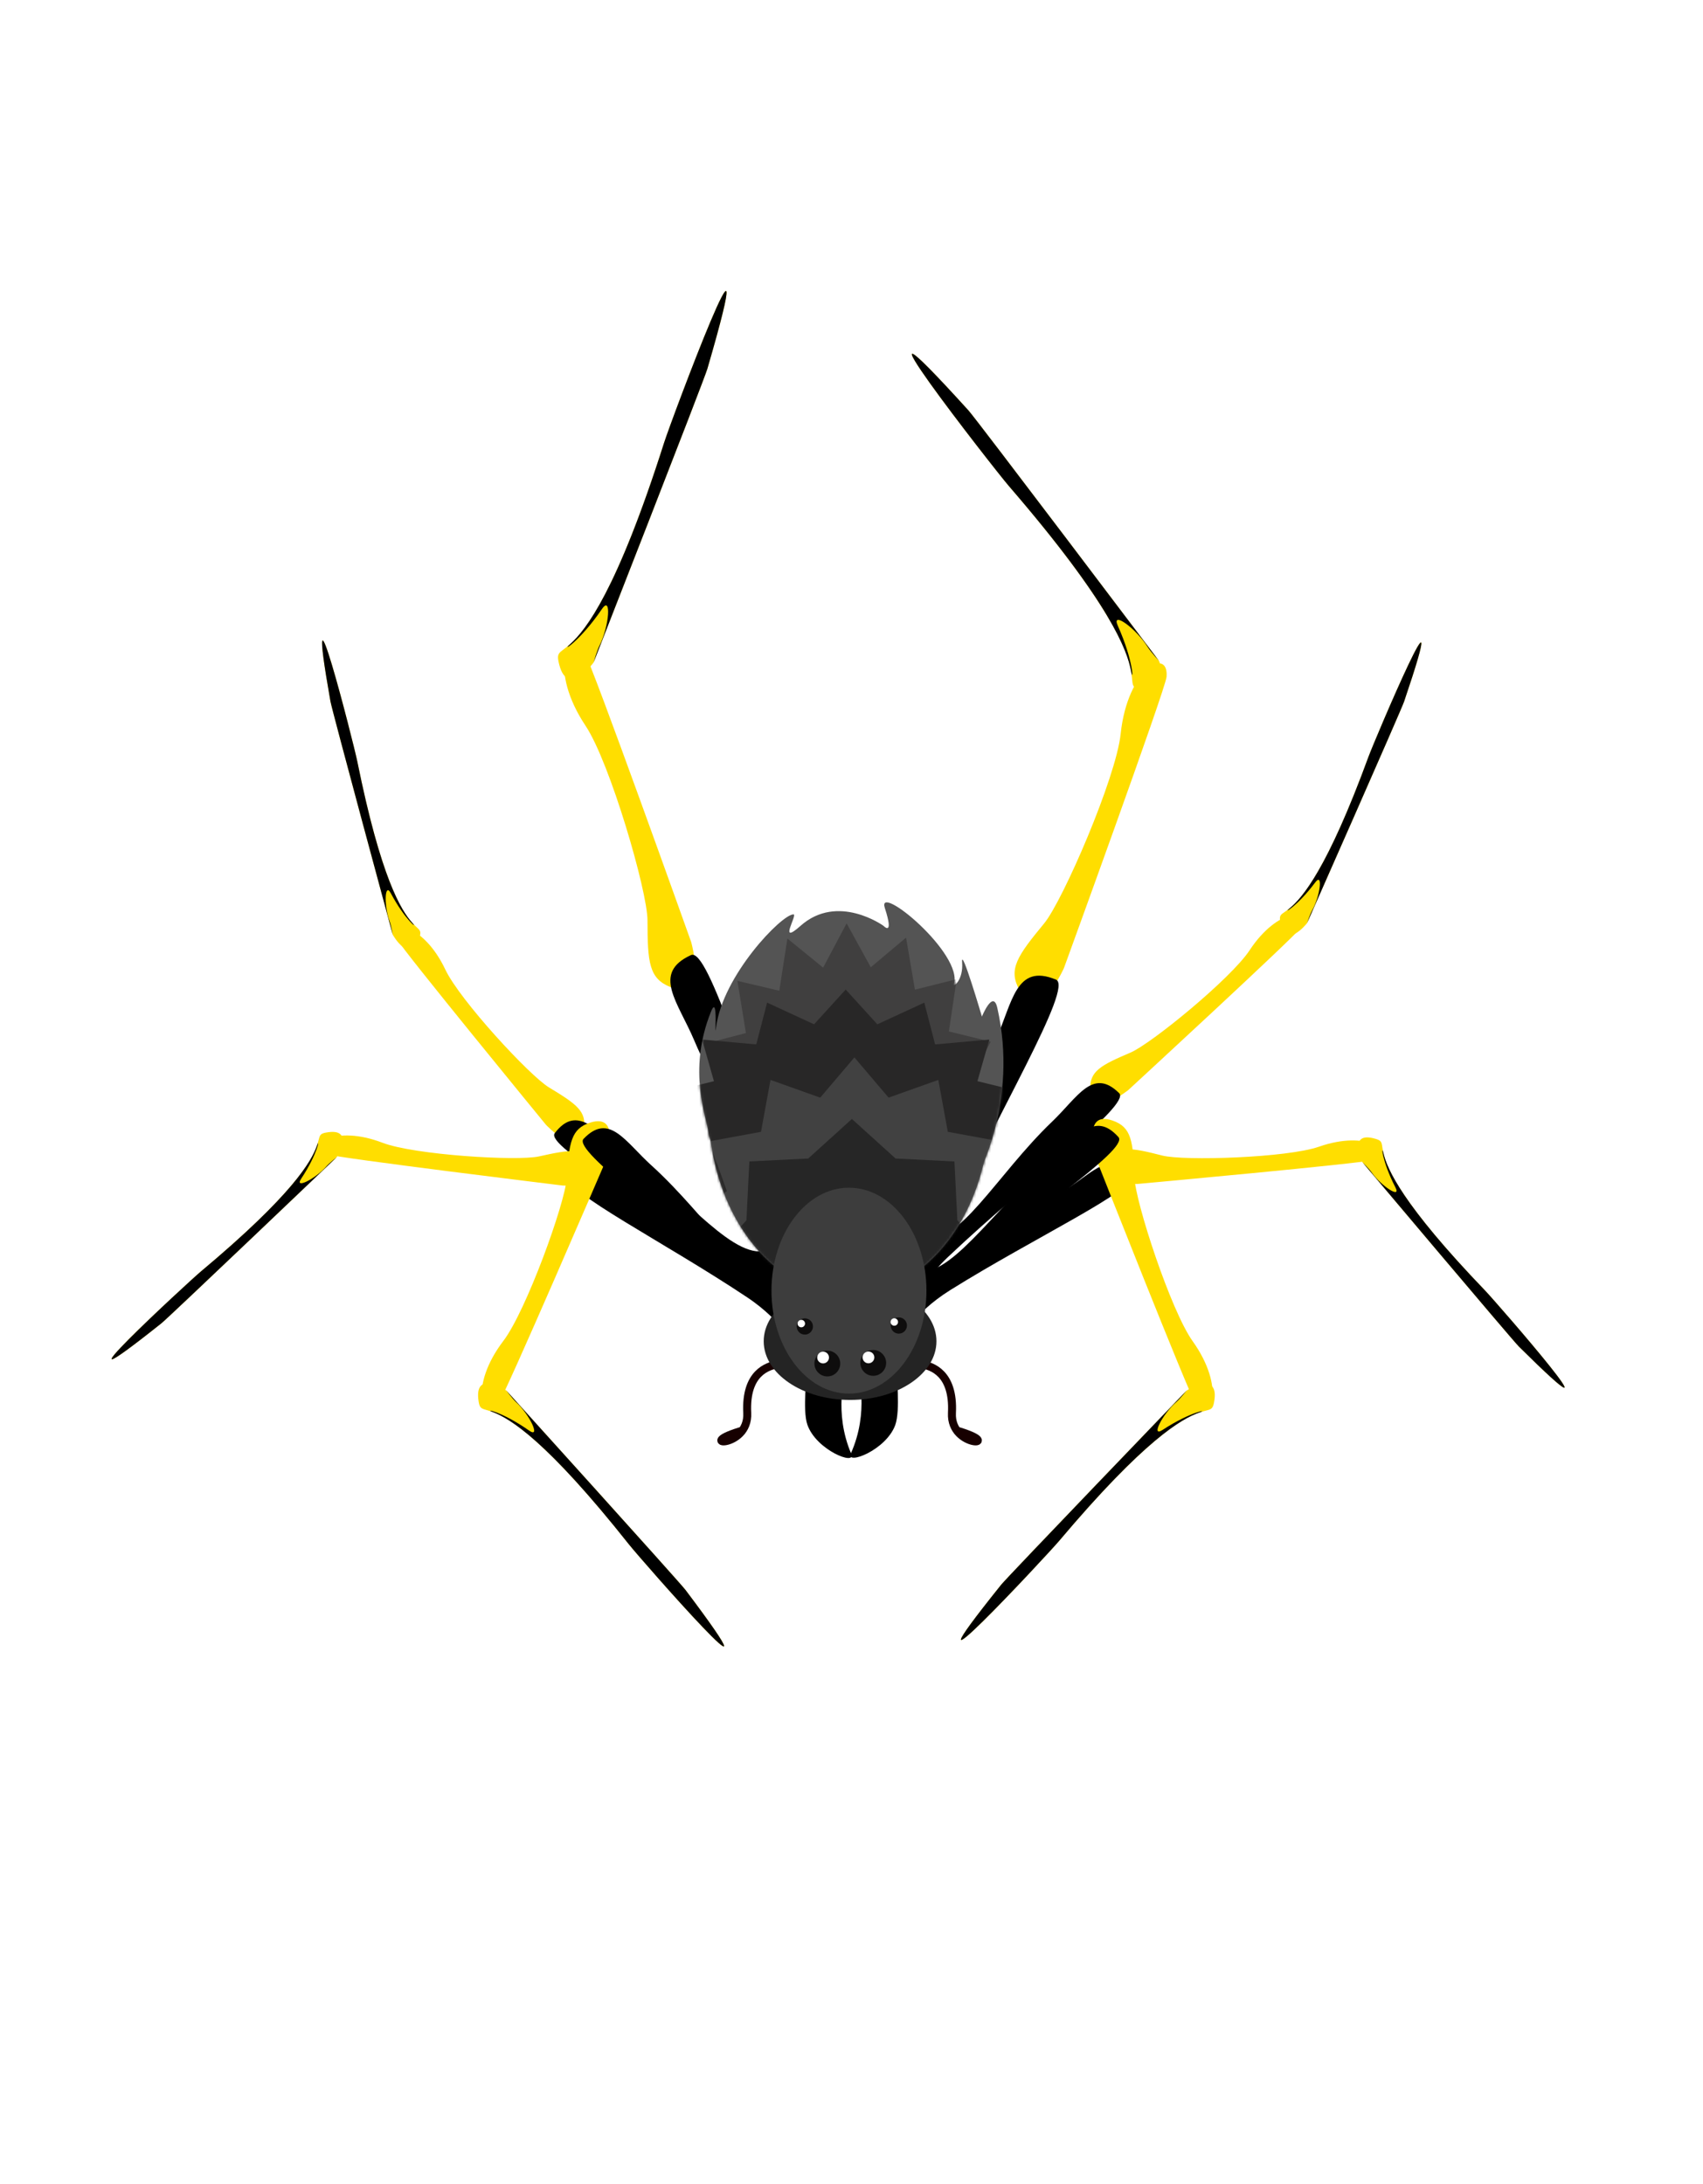 <?xml version="1.0" encoding="UTF-8"?>
<svg style="height:100%;transform:translate3d(0px, 0px, 0px);width:100%" viewBox="0 0 683 876" xmlns="http://www.w3.org/2000/svg">
    <defs>
        <clipPath id="d">
            <rect width="683" height="876"/>
        </clipPath>
        <filter id="a" x="-100%" y="-100%" width="400%" height="400%">
            <feGaussianBlur in="SourceAlpha" result="drop_shadow_1"/>
            <feOffset dx="0.419" dy="-5.985" in="drop_shadow_1" result="drop_shadow_2"/>
            <feFlood flood-color="#000000" flood-opacity=".502" result="drop_shadow_3"/>
            <feComposite in="drop_shadow_3" in2="drop_shadow_2" operator="in" result="drop_shadow_4"/>
            <feMerge>
                <feMergeNode/>
                <feMergeNode in="SourceGraphic"/>
            </feMerge>
        </filter>
        <mask id="b" mask-type="alpha">
            <g transform="matrix(.4 0 0 .4 341.77 527.01)" display="block">
                <g transform="translate(-4 -206)">
                    <path d="m0-186c77.266 0 140 83.347 140 186s-62.734 186-140 186-140-83.347-140-186 62.734-186 140-186z" fill="#545454"/>
                </g>
                <g transform="translate(-2 -206)">
                    <path d="m0-186c77.266 0 140 83.347 140 186s-62.734 186-140 186-140-83.347-140-186 62.734-186 140-186z" fill="#545454"/>
                </g>
                <g>
                    <path d="m-51.811-389.24c-23.057 20.495-2.562-11.529-7.045-11.529-11.958 0-71.093 61.487-77.58 113.25-2.058 16.423 2.584-34.762-5.042-15.898-24.338 60.205-3.843 107.6-2.562 121.69 1.281 14.091 33.305 70.454 61.486 102.48 29.217 33.201 148.59 0 148.59 0l58.925-57.644s42.271-75.577 20.495-170.37c-4.235-18.433-15.371 8.967-15.371 8.967s-21.137-71.734-19.856-54.441c1.355 18.291-9.232 25.134-8.326 22.417 10.248-30.743-77.726-103.09-69.172-76.858 9.607 29.462-1.281 17.933-1.281 17.933s-45.875-33.234-83.263 0z" fill="#545454"/>
                </g>
            </g>
        </mask>
        <clipPath id="c">
            <path d="m0 0h698v880h-698z"/>
        </clipPath>
    </defs>
    <g clip-path="url(#d)">
        <g transform="translate(342.5 612.92)" display="block" opacity=".57">
            <g transform="matrix(-.277 0 0 1.827 137 -674.77)" opacity="1">
                <path d="m520-411.39v649.39" fill-opacity="0" stroke="#fff" stroke-width="11"/>
            </g>
        </g>
        <g transform="matrix(1.899 -.294 .294 1.899 443.32 635.34)" display="block">
            <g>
                <path d="m-54.75-53.25s-2.196 7.636-1.625 10.812c1 5.563 8.81 10.104 8.125 7.438-2.375-9.25 1.375-16.75 1.375-16.75l-7.875-1.5z"/>
            </g>
        </g>
        <g transform="matrix(-1.894 -.327 -.327 1.894 238.4 633.43)" display="block">
            <g>
                <path d="m-54.75-53.25s-2.196 7.636-1.625 10.812c1 5.563 8.81 10.104 8.125 7.438-2.375-9.25 1.375-16.75 1.375-16.75l-7.875-1.5z"/>
            </g>
        </g>
        <g transform="matrix(.342 .207 -.207 .342 338.77 530.28)" display="block">
            <g>
                <path d="m-37 72c-5.5 5.625-22.5 22.5 0.5 56.5 20.671 30.557-32 57.5 6 16.5" fill-opacity="0" stroke="#170000" stroke-width="8"/>
            </g>
        </g>
        <g transform="matrix(-.342 .207 .207 .342 342.7 530.28)" display="block">
            <g>
                <path d="m-37 72c-5.5 5.625-22.5 22.5 0.5 56.5 20.671 30.557-32 57.5 6 16.5" fill-opacity="0" stroke="#170000" stroke-width="8"/>
            </g>
        </g>
        <g transform="matrix(-.399 -.246 .246 -.399 -3.987 83.975)" display="block">
            <g>
                <path d="m-643-59s46.288 255.17 49 265c48 174 3.171-53.824-1.629-73.066-52.371-209.93-6.371-190.93-21.371-206.93-23.294-24.847-26 15-26 15z" fill="#ffde00"/>
            </g>
            <g>
                <path d="m-643-59s46.288 255.17 49 265c48 174 3.171-53.824-1.629-73.066-32.259-129.31-27.194-171.76-22.052-189.04 3.206-10.77-5.837 5.73-7.405 39.849-0.667 14.51-12.915-8.855-14.638-27.821-0.457-5.026-3.276-14.925-3.276-14.925z"/>
            </g>
        </g>
        <g transform="matrix(-.461 .081 -.081 -.461 -22.406 406.7)" display="block">
            <g>
                <path d="m0 0" fill="#ffde00"/>
            </g>
            <g transform="scale(1 1.02)">
                <path d="m-641.12-48.9s42.722 245.7 47.122 254.9c11 23 32.882-9.487 9.951-60.672-15.186-33.897-27.731-145.81-23.432-170 6.224-35.018 7.407-48.567-9.816-58.744-29.322-17.327-23.825 34.512-23.825 34.512z" fill="#ffde00"/>
            </g>
        </g>
        <g transform="matrix(-.446 .143 -.143 -.446 -15.459 447.44)" display="block">
            <g>
                <path d="m-656.2-367.39c-26.689 11.291-6.491 18.241-2.019 70.873 9.349 110.02 4.767 238.7 21.356 236.74 36.968-4.373 22.835-35.116 19.684-70.315-6.934-77.448-40.214-152.43-10.164-175.2 39.279-29.753-9.261-70.39-28.857-62.099z"/>
            </g>
        </g>
        <g transform="matrix(-.418 .211 -.211 -.418 183.59 376.05)" display="block">
            <g>
                <path d="m-643-59s46.288 255.17 49 265c48 174 3.171-53.824-1.629-73.066-52.371-209.93-6.371-190.93-21.371-206.93-23.294-24.847-26 15-26 15z" fill="#ffde00"/>
            </g>
            <g>
                <path d="m-643-59s46.288 255.17 49 265c48 174 3.171-53.824-1.629-73.066-32.259-129.31-27.194-171.76-22.052-189.04 3.206-10.77-5.837 5.73-7.405 39.849-0.667 14.51-12.915-8.855-14.638-27.821-0.457-5.026-3.276-14.925-3.276-14.925z"/>
            </g>
        </g>
        <g transform="matrix(-.407 -.232 .232 -.407 177.35 219.16)" display="block">
            <g>
                <path d="m0 0" fill="#ffde00"/>
            </g>
            <g transform="scale(1 1.02)">
                <path d="m-641.12-48.9s42.722 245.7 47.122 254.9c11 23 32.882-9.487 9.951-60.672-15.186-33.897-27.731-145.81-23.432-170 6.224-35.018 7.407-48.567-9.816-58.744-29.322-17.327-23.825 34.512-23.825 34.512z" fill="#ffde00"/>
            </g>
        </g>
        <g transform="matrix(-.409 -.229 .229 -.409 176.7 222.57)" display="block">
            <g>
                <path d="m-656.2-367.39c-26.689 11.291-6.491 18.241-2.019 70.873 9.349 110.02 4.767 238.7 21.356 236.74 36.968-4.373 22.835-35.116 19.684-70.315-6.934-77.448-40.214-152.43-10.164-175.2 39.279-29.753-9.261-70.39-28.857-62.099z"/>
            </g>
        </g>
        <g transform="matrix(-.298 -.202 .202 -.298 344.5 222.76)" display="block">
            <g>
                <path d="m-643-59s46.288 255.17 49 265c48 174 3.171-53.824-1.629-73.066-52.371-209.93-6.371-190.93-21.371-206.93-23.294-24.847-26 15-26 15z" fill="#ffde00"/>
            </g>
            <g>
                <path d="m-643-59s46.288 255.17 49 265c48 174 3.171-53.824-1.629-73.066-32.259-129.31-27.194-171.76-22.052-189.04 3.206-10.77-5.837 5.73-7.405 39.849-0.667 14.51-12.915-8.855-14.638-27.821-0.457-5.026-3.276-14.925-3.276-14.925z"/>
            </g>
        </g>
        <g transform="matrix(-.196 -.302 .302 -.196 341.95 233.73)" display="block">
            <g>
                <path d="m0 0" fill="#ffde00"/>
            </g>
            <g transform="scale(1 1.02)">
                <path d="m-641.12-48.9s42.722 245.7 47.122 254.9c11 23 32.882-9.487 9.951-60.672-15.186-33.897-27.731-145.81-23.432-170 6.224-35.018 7.407-48.567-9.816-58.744-29.322-17.327-23.825 34.512-23.825 34.512z" fill="#ffde00"/>
            </g>
        </g>
        <g transform="matrix(.312 -.179 .179 .312 757.6 369.42)" display="block">
            <g>
                <path d="m-643-59s46.288 255.17 49 265c48 174 3.171-53.824-1.629-73.066-52.371-209.93-6.371-190.93-21.371-206.93-23.294-24.847-26 15-26 15z" fill="#ffde00"/>
            </g>
            <g>
                <path d="m-643-59s46.288 255.17 49 265c48 174 3.171-53.824-1.629-73.066-32.259-129.31-27.194-171.76-22.052-189.04 3.206-10.77-5.837 5.73-7.405 39.849-0.667 14.51-12.915-8.855-14.638-27.821-0.457-5.026-3.276-14.925-3.276-14.925z"/>
            </g>
        </g>
        <g transform="matrix(.028 -.359 .359 .028 492.16 246.04)" display="block">
            <g>
                <path d="m0 0" fill="#ffde00"/>
            </g>
            <g transform="scale(1 1.02)">
                <path d="m-641.12-48.9s42.722 245.7 47.122 254.9c11 23 32.882-9.487 9.951-60.672-15.186-33.897-27.731-145.81-23.432-170 6.224-35.018 7.407-48.567-9.816-58.744-29.322-17.327-23.825 34.512-23.825 34.512z" fill="#ffde00"/>
            </g>
        </g>
        <g transform="matrix(-.164 -.32 .32 -.164 368.05 258.12)" display="block">
            <g>
                <path d="m-656.2-367.39c-26.689 11.291-6.491 18.241-2.019 70.873 9.349 110.02 4.767 238.7 21.356 236.74 36.968-4.373 22.835-35.116 19.684-70.315-6.934-77.448-40.214-152.43-10.164-175.2 39.279-29.753-9.261-70.39-28.857-62.099z"/>
            </g>
        </g>
        <g transform="matrix(-.249 -.312 .312 -.249 308.92 224.82)" display="block">
            <g>
                <path d="m-656.2-367.39c-26.689 11.291-6.491 18.241-2.019 70.873 9.349 110.02 4.767 238.7 21.356 236.74 36.968-4.373 22.835-35.116 19.684-70.315-6.934-77.448-40.214-152.43-10.164-175.2 39.279-29.753-9.261-70.39-28.857-62.099z"/>
            </g>
        </g>
        <g transform="matrix(.234 .324 -.324 .234 607.27 779.79)" display="block">
            <g>
                <path d="m-643-59s46.288 255.17 49 265c48 174 3.171-53.824-1.629-73.066-52.371-209.93-6.371-190.93-21.371-206.93-23.294-24.847-26 15-26 15z" fill="#ffde00"/>
            </g>
            <g>
                <path d="m-643-59s46.288 255.17 49 265c48 174 3.171-53.824-1.629-73.066-32.259-129.31-27.194-171.76-22.052-189.04 3.206-10.77-5.837 5.73-7.405 39.849-0.667 14.51-12.915-8.855-14.638-27.821-0.457-5.026-3.276-14.925-3.276-14.925z"/>
            </g>
        </g>
        <g transform="matrix(.391 -.082 .082 .391 694.54 432.04)" display="block">
            <g>
                <path d="m0 0" fill="#ffde00"/>
            </g>
            <g transform="scale(1 1.02)">
                <path d="m-641.12-48.9s42.722 245.7 47.122 254.9c11 23 32.882-9.487 9.951-60.672-15.186-33.897-27.731-145.81-23.432-170 6.224-35.018 7.407-48.567-9.816-58.744-29.322-17.327-23.825 34.512-23.825 34.512z" fill="#ffde00"/>
            </g>
        </g>
        <g transform="matrix(-.231 -.327 .327 -.231 320.99 233.95)" display="block">
            <g>
                <path d="m-656.2-367.39c-26.689 11.291-6.491 18.241-2.019 70.873 9.349 110.02 4.767 238.7 21.356 236.74 36.968-4.373 22.835-35.116 19.684-70.315-6.934-77.448-40.214-152.43-10.164-175.2 39.279-29.753-9.261-70.39-28.857-62.099z"/>
            </g>
        </g>
        <g transform="matrix(-.999 -.036 -.036 .999 688.13 98.453)" clip-path="url(#c)" display="block">
            <g transform="matrix(-.226 -.28 .28 -.226 325.41 178.63)" display="block">
                <g>
                    <path d="m0 0" fill="#ffde00"/>
                </g>
                <g transform="scale(1 1.02)">
                    <path d="m-641.12-48.9s42.722 245.7 47.122 254.9c11 23 32.882-9.487 9.951-60.672-15.186-33.897-27.731-145.81-23.432-170 6.224-35.018 7.407-48.567-9.816-58.744-29.322-17.327-23.825 34.512-23.825 34.512z" fill="#ffde00"/>
                </g>
            </g>
            <g transform="matrix(-.191 -.351 .351 -.191 352.01 137.7)" display="block">
                <g>
                    <path d="m-656.2-367.39c-26.689 11.291-6.491 18.241-2.019 70.873 9.349 110.02 4.767 238.7 21.356 236.74 36.968-4.373 22.835-35.116 19.684-70.315-6.934-77.448-40.214-152.43-10.164-175.2 39.279-29.753-9.261-70.39-28.857-62.099z"/>
                </g>
            </g>
            <g transform="matrix(-.319 -.166 .166 -.319 325.17 169.9)" display="block">
                <g>
                    <path d="m-643-59s46.288 255.17 49 265c48 174 3.171-53.824-1.629-73.066-52.371-209.93-6.371-190.93-21.371-206.93-23.294-24.847-26 15-26 15z" fill="#ffde00"/>
                </g>
                <g>
                    <path d="m-643-59s46.288 255.17 49 265c48 174 3.171-53.824-1.629-73.066-32.259-129.31-27.194-171.76-22.052-189.04 3.206-10.77-5.837 5.73-7.405 39.849-0.667 14.51-12.915-8.855-14.638-27.821-0.457-5.026-3.276-14.925-3.276-14.925z"/>
                </g>
            </g>
            <g transform="matrix(.298 -.201 .201 .298 743.23 273.79)" display="block">
                <g>
                    <path d="m-643-59s46.288 255.17 49 265c48 174 3.171-53.824-1.629-73.066-52.371-209.93-6.371-190.93-21.371-206.93-23.294-24.847-26 15-26 15z" fill="#ffde00"/>
                </g>
                <g>
                    <path d="m-643-59s46.288 255.17 49 265c48 174 3.171-53.824-1.629-73.066-32.259-129.31-27.194-171.76-22.052-189.04 3.206-10.77-5.837 5.73-7.405 39.849-0.667 14.51-12.915-8.855-14.638-27.821-0.457-5.026-3.276-14.925-3.276-14.925z"/>
                </g>
            </g>
            <g transform="matrix(.03 -.359 .359 .03 485.91 164.88)" display="block">
                <g>
                    <path d="m0 0" fill="#ffde00"/>
                </g>
                <g transform="scale(1 1.02)">
                    <path d="m-641.12-48.9s42.722 245.7 47.122 254.9c11 23 32.882-9.487 9.951-60.672-15.186-33.897-27.731-145.81-23.432-170 6.224-35.018 7.407-48.567-9.816-58.744-29.322-17.327-23.825 34.512-23.825 34.512z" fill="#ffde00"/>
                </g>
            </g>
            <g transform="matrix(-.162 -.321 .321 -.162 361.74 176.36)" display="block">
                <g>
                    <path d="m-656.2-367.39c-26.689 11.291-6.491 18.241-2.019 70.873 9.349 110.02 4.767 238.7 21.356 236.74 36.968-4.373 22.835-35.116 19.684-70.315-6.934-77.448-40.214-152.43-10.164-175.2 39.279-29.753-9.261-70.39-28.857-62.099z"/>
                </g>
            </g>
            <g transform="matrix(.232 .325 -.325 .232 598.39 699.2)" display="block">
                <g>
                    <path d="m-643-59s46.288 255.17 49 265c48 174 3.171-53.824-1.629-73.066-52.371-209.93-6.371-190.93-21.371-206.93-23.294-24.847-26 15-26 15z" fill="#ffde00"/>
                </g>
                <g>
                    <path d="m-643-59s46.288 255.17 49 265c48 174 3.171-53.824-1.629-73.066-32.259-129.31-27.194-171.76-22.052-189.04 3.206-10.77-5.837 5.73-7.405 39.849-0.667 14.51-12.915-8.855-14.638-27.821-0.457-5.026-3.276-14.925-3.276-14.925z"/>
                </g>
            </g>
            <g transform="matrix(.392 -.08 .08 .392 687.38 351.88)" display="block">
                <g>
                    <path d="m0 0" fill="#ffde00"/>
                </g>
                <g transform="scale(1 1.02)">
                    <path d="m-641.12-48.9s42.722 245.7 47.122 254.9c11 23 32.882-9.487 9.951-60.672-15.186-33.897-27.731-145.81-23.432-170 6.224-35.018 7.407-48.567-9.816-58.744-29.322-17.327-23.825 34.512-23.825 34.512z" fill="#ffde00"/>
                </g>
            </g>
            <g transform="matrix(-.229 -.328 .328 -.229 314.81 151.95)" display="block">
                <g>
                    <path d="m-656.2-367.39c-26.689 11.291-6.491 18.241-2.019 70.873 9.349 110.02 4.767 238.7 21.356 236.74 36.968-4.373 22.835-35.116 19.684-70.315-6.934-77.448-40.214-152.43-10.164-175.2 39.279-29.753-9.261-70.39-28.857-62.099z"/>
                </g>
            </g>
        </g>
        <g transform="matrix(.4 0 0 .4 341.77 527.01)" display="block">
            <g transform="translate(-4 -206)">
                <path d="m0-186c77.266 0 140 83.347 140 186s-62.734 186-140 186-140-83.347-140-186 62.734-186 140-186z" fill="#545454"/>
            </g>
            <g transform="translate(-2 -206)">
                <path d="m0-186c77.266 0 140 83.347 140 186s-62.734 186-140 186-140-83.347-140-186 62.734-186 140-186z" fill="#545454"/>
            </g>
            <g>
                <path d="m-51.811-389.24c-23.057 20.495-2.562-11.529-7.045-11.529-11.958 0-71.093 61.487-77.58 113.25-2.058 16.423 2.584-34.762-5.042-15.898-24.338 60.205-3.843 107.6-2.562 121.69 1.281 14.091 33.305 70.454 61.486 102.48 29.217 33.201 148.59 0 148.59 0l58.925-57.644s42.271-75.577 20.495-170.37c-4.235-18.433-15.371 8.967-15.371 8.967s-21.137-71.734-19.856-54.441c1.355 18.291-9.232 25.134-8.326 22.417 10.248-30.743-77.726-103.09-69.172-76.858 9.607 29.462-1.281 17.933-1.281 17.933s-45.875-33.234-83.263 0z" fill="#545454"/>
            </g>
        </g>
        <g display="block" mask="url(#b)">
            <g transform="matrix(2.39 0 0 2.39 343.55 916.92)">
                <g transform="matrix(.961 .029 -.029 .961 .105 -180.76)">
                    <path d="m0 0" fill="#ffde00"/>
                </g>
                <g transform="matrix(.897 -.007 .008 1.12 -1.443 -196.23)">
                    <path d="m1.7759e-15 -29.003 4.454 6.61 6.645-4.402 1.586 7.811 7.823-1.524-1.524 7.823 7.811 1.586-4.402 6.645 6.61 4.454-6.61 4.454 4.402 6.645-7.811 1.586 1.524 7.823-7.823-1.524-1.586 7.811-6.645-4.402-4.454 6.61c4.802e-28 0-4.454-6.61-4.454-6.61l-6.645 4.402-1.586-7.811-7.823 1.524 1.524-7.823-7.811-1.586 4.402-6.645-6.61-4.454c0 3e-29 6.61-4.454 6.61-4.454l-4.402-6.645 7.811-1.586-1.524-7.823 7.823 1.524 1.586-7.811 6.645 4.402 4.454-6.61z" fill="#403f3f"/>
                </g>
                <g transform="matrix(1.118 0 0 .874 -1.832 -192.25)">
                    <path d="m1.7759e-15 -29.003s4.747 6.67 4.747 6.67l7.05-4.162 1.624 8.024s8.133-0.935 8.133-0.935-1.78 7.991-1.78 7.991l7.81 2.454s-4.877 6.576-4.877 6.576l6.137 5.418-7.13 4.024 3.403 7.446-8.15 0.776s0.08 8.186 0.08 8.186l-7.761-2.606-3.256 7.511-6.03-5.537c-4.522e-28 0-6.03 5.537-6.03 5.537l-3.256-7.511-7.761 2.606s0.08-8.186 0.08-8.186l-8.15-0.776 3.403-7.446-7.13-4.024 6.137-5.418s-4.877-6.576-4.877-6.576l7.81-2.454s-1.78-7.991-1.78-7.991 8.133 0.935 8.133 0.935l1.624-8.024 7.05 4.162s4.747-6.67 4.747-6.67z" fill="#282727"/>
                </g>
                <g transform="matrix(.971 0 0 .971 -.37 -178.05)">
                    <path d="m1.7759e-15 -29.003s5.909 6.949 5.909 6.949l8.592-3.063 1.643 8.973 8.973 1.643-3.063 8.592 6.949 5.909c0 3.78e-28 -6.949 5.909-6.949 5.909l3.063 8.592-8.973 1.643-1.643 8.973-8.592-3.063s-5.909 6.949-5.909 6.949c-3.94e-28 0-5.909-6.949-5.909-6.949l-8.592 3.063-1.643-8.973-8.973-1.643 3.063-8.592-6.949-5.909c0-3.97e-29 6.949-5.909 6.949-5.909l-3.063-8.592 8.973-1.643 1.643-8.973 8.592 3.063 5.909-6.949z" fill="#414141"/>
                </g>
                <g transform="matrix(.839 0 0 .839 -.792 -171.55)">
                    <path d="m1.7759e-15 -29.003 8.737 7.909 11.771 0.586 0.586 11.771s7.909 8.737 7.909 8.737-7.909 8.737-7.909 8.737l-0.586 11.771-11.771 0.586-8.737 7.909c4.802e-28 0-8.737-7.909-8.737-7.909l-11.771-0.586-0.586-11.771s-7.909-8.737-7.909-8.737c0-3.97e-29 7.909-8.737 7.909-8.737l0.586-11.771 11.771-0.586 8.737-7.909z" fill="#262626"/>
                </g>
            </g>
        </g>
        <g transform="matrix(.222 0 0 .222 340.83 564.67)" display="block" filter="url(#a)">
            <g transform="translate(-2 -206)">
                <g transform="matrix(1.135 0 0 .882 2.027 91.45)">
                    <path d="m0-120.14c75.867 0 137.47 53.834 137.47 120.14s-61.599 120.14-137.47 120.14-137.47-53.834-137.47-120.14 61.599-120.14 137.47-120.14z" fill="#242424"/>
                </g>
                <path d="m0-186c77.266 0 140 83.347 140 186s-62.734 186-140 186-140-83.347-140-186 62.734-186 140-186z" fill="#3d3d3d"/>
            </g>
            <g transform="matrix(.636 0 0 .636 -81.723 -141.32)">
                <path d="m0-23.104c12.751 0 23.104 10.353 23.104 23.104s-10.353 23.104-23.104 23.104-23.104-10.353-23.104-23.104 10.353-23.104 23.104-23.104z" fill="#0e0d0d"/>
            </g>
            <g transform="matrix(.636 0 0 .636 88.088 -143.05)">
                <path d="m0-23.104c12.751 0 23.104 10.353 23.104 23.104s-10.353 23.104-23.104 23.104-23.104-10.353-23.104-23.104 10.353-23.104 23.104-23.104z" fill="#0e0d0d"/>
            </g>
            <g transform="matrix(1.009 0 0 1.009 -41.074 -74.372)">
                <path d="m0-23.104c12.751 0 23.104 10.353 23.104 23.104s-10.353 23.104-23.104 23.104-23.104-10.353-23.104-23.104 10.353-23.104 23.104-23.104z" fill="#0e0d0d"/>
            </g>
            <g transform="matrix(1.009 0 0 1.009 41.881 -75.473)">
                <path d="m0-23.104c12.751 0 23.104 10.353 23.104 23.104s-10.353 23.104-23.104 23.104-23.104-10.353-23.104-23.104 10.353-23.104 23.104-23.104z" fill="#0e0d0d"/>
            </g>
            <g transform="matrix(.46 0 0 .46 -48.714 -85.197)">
                <path d="m0-23.104c12.751 0 23.104 10.353 23.104 23.104s-10.353 23.104-23.104 23.104-23.104-10.353-23.104-23.104 10.353-23.104 23.104-23.104z" fill="#fff"/>
            </g>
            <g transform="matrix(.46 0 0 .46 33.217 -85.387)">
                <path d="m0-23.104c12.751 0 23.104 10.353 23.104 23.104s-10.353 23.104-23.104 23.104-23.104-10.353-23.104-23.104 10.353-23.104 23.104-23.104z" fill="#fff"/>
            </g>
            <g transform="matrix(.291 0 0 .291 -88.076 -146.52)">
                <path d="m0-23.104c12.751 0 23.104 10.353 23.104 23.104s-10.353 23.104-23.104 23.104-23.104-10.353-23.104-23.104 10.353-23.104 23.104-23.104z" fill="#fff"/>
            </g>
            <g transform="matrix(.291 0 0 .291 79.948 -149.38)">
                <path d="m0-23.104c12.751 0 23.104 10.353 23.104 23.104s-10.353 23.104-23.104 23.104-23.104-10.353-23.104-23.104 10.353-23.104 23.104-23.104z" fill="#fff"/>
            </g>
            <g>
                <path d="m0 0" fill="#f5ff50"/>
            </g>
        </g>
    </g>
</svg>
